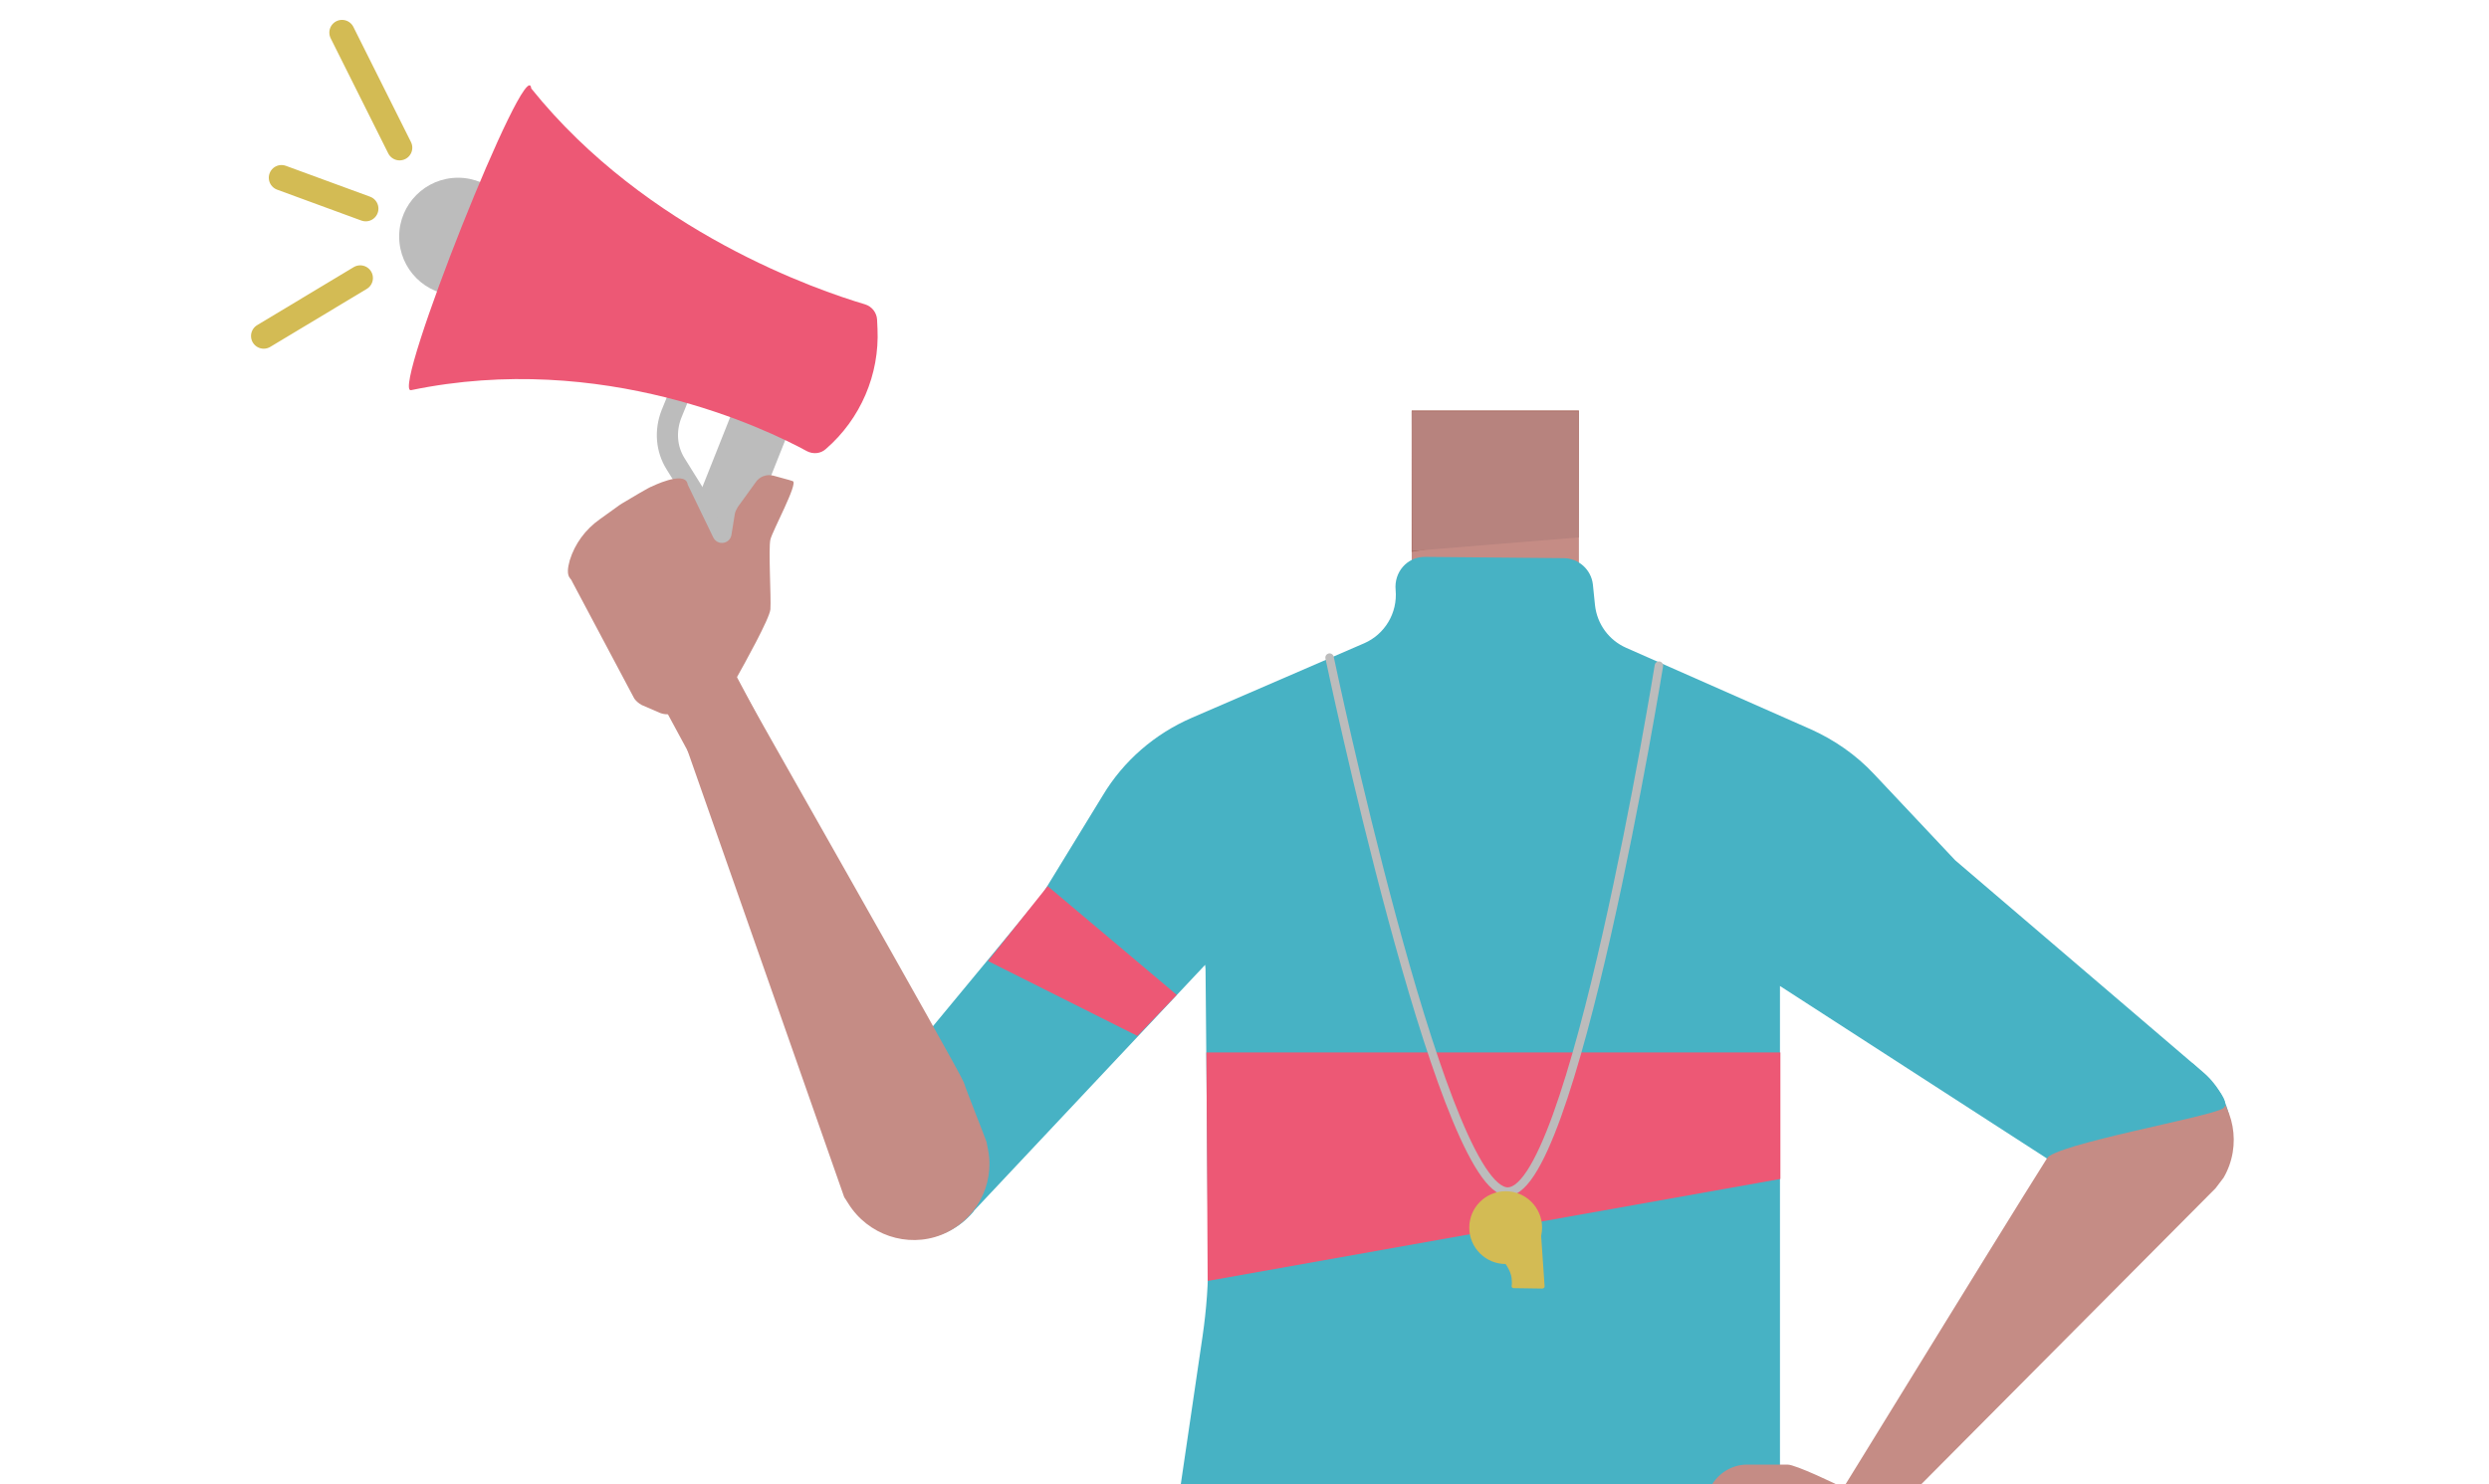 <?xml version="1.0" encoding="utf-8"?>
<!-- Generator: Adobe Illustrator 26.0.3, SVG Export Plug-In . SVG Version: 6.00 Build 0)  -->
<svg version="1.1" id="Layer_1" xmlns="http://www.w3.org/2000/svg" xmlns:xlink="http://www.w3.org/1999/xlink" x="0px" y="0px"
	 viewBox="0 0 588 350.8" style="enable-background:new 0 0 588 350.8;" xml:space="preserve">
<style type="text/css">
	.st0{fill:#BCBCBC;}
	.st1{fill:none;stroke:#BCBCBC;stroke-width:5;stroke-linecap:round;stroke-miterlimit:10;}
	.st2{fill:#ED5875;}
	.st3{fill:#C58C85;}
	.st4{fill:#47B2C4;}
	.st5{fill:none;stroke:#BCBCBC;stroke-width:2;stroke-linecap:round;stroke-miterlimit:10;}
	.st6{fill:none;stroke:#D3BB54;stroke-width:6;stroke-linecap:round;stroke-miterlimit:10;}
	.st7{fill:#D3BB54;}
	.st8{fill:#A56055;}
	.st9{fill:#B7837E;}
</style>
<g>
	<path class="st0" d="M159.8,144.6l3.4,1.3c2.7,1.1,5.7-0.2,6.8-2.9l16.9-42.5c1.1-2.7-0.2-5.7-2.9-6.8l-3.4-1.3
		c-2.7-1.1-5.7,0.2-6.8,2.9l-16.9,42.5C155.8,140.6,157.1,143.6,159.8,144.6z"/>
	<path class="st1" d="M162.3,88.8l-3.7,9.1c-1.5,3.9-1.2,8.2,1,11.7l7.4,11.9"/>
	<circle class="st0" cx="108.2" cy="55.9" r="13.9"/>
	<path class="st2" d="M207.2,75.5l0.1,2.2c0.5,10.8-4,21.3-12.2,28.4l0,0c-1.2,1.1-3,1.3-4.5,0.5c-9.7-5.3-48.2-23.8-93.5-14.4
		c-4.9,0.9,27.5-80.6,28.4-71.3c27.3,34,68,47.8,78.8,51C206,72.4,207.1,73.9,207.2,75.5z"/>
</g>
<rect x="333.5" y="97.2" class="st3" width="39.5" height="47.4"/>
<path class="st4" d="M520.5,253.4l-58.6-50.1l-19.2-20.4c-4.2-4.5-9.4-8.1-15-10.6l-43.5-19.2c-4.1-1.8-6.9-5.6-7.4-10.1l-0.5-4.9
	c-0.4-3.5-3.4-6.2-6.9-6.2l-32.8-0.3c-4.2,0-7.3,3.6-6.9,7.8c0.5,5.5-2.6,10.5-7.4,12.6l-40.7,17.6c-8.8,3.8-16.2,10.2-21.1,18.4
	l-14.2,23.2l-43.6,52.7c-6.2,7.5-5.2,18.6,2.3,24.8c7.5,6.2,18.6,5.2,24.9-2.3c0.1-0.1,0.2-0.2,0.2-0.3l54.6-58.1
	c0.1,0.6,0.1,1.2,0.1,1.8l0.6,67c0.1,6.3-0.4,12.7-1.3,18.9l-10.5,71.4c-1.1,8.8-3.4,35.4,4.4,37.8c0.4,0.2,8.3,4.2,25.5,13
	c21.5,11,73.4,13.4,95.7,4.3c17.2-7,27.6-9.9,31.3-12.4c8.9-0.5-8.8-72.1-9.9-79.6c-0.1-0.6-0.1-1.2-0.1-1.9V233l76.9,49.7
	c8.2,6,19.7,4.4,25.9-3.8C529.2,271,528,259.8,520.5,253.4z"/>
<path class="st3" d="M449.6,355.1c-0.2-0.2-13.7-3.4-13.7-3.4c-0.1,0-0.3,0-0.4-0.1c-1.5-0.8-11.3-5.5-13.2-5.5h-9.6
	c-3.6,0-6.9,2.1-8.6,5.3c-0.3,0.6-0.6,1.1-0.8,1.2l-7.3,5.8l-0.2,0.2c-0.6,0.4-0.8,1.2-0.6,1.9c0.2,0.7,0.7,1.4,1.8,1.9
	c0.1,0.1-0.4,1.6,1,2.6c0.4,0.3,0.7,0.7,0.8,1.1c0.1,0.7,0.5,1.8,1.8,2.4c0.5,0.3,0.9,0.8,1,1.4c0.2,1.1,0.7,2.7,2.6,3.7
	c4.5,0.3,9.5-1.1,9.8-1.2c4.6-1.6,3.2-4.7,5.6-6.1c0.4-0.2,1-0.1,1.2,0.3l1,4.5c2.3,5.5,20.2-2,20.1-4.9
	C441.5,362.1,449.6,355.1,449.6,355.1z"/>
<path class="st3" d="M523.4,280.8l-84.3,84.8c-1.4,1.4-3.2,2.5-5.1,2.9c-8.2,1.9-6.2-3.9-5.1-6.2c0.2-0.4,0.4-0.8,0.7-1.2
	c3.8-6,55.8-90.9,57.5-92.8c1.6-1.7,7-8.2,9-10.6c0.5-0.6,1.1-1.2,1.7-1.7l0.4-0.4c6.6-5.6,16.3-5.6,23-0.1l0,0
	c6.7,5.6,8.5,15.2,4.1,22.8l0,0C524.7,279.1,524.1,279.9,523.4,280.8z"/>
<g>
	<polygon class="st3" points="182.7,176.2 173.5,158.9 155.3,164.2 172.6,196.2 	"/>
	<path class="st3" d="M199.4,282.8l-37-105.5c-0.2-0.6,11.6-17.1,11.6-17.1c0,0.3,52.8,93,53.7,95.6c0.8,2.5,4.8,12.4,5.3,13.9
		c0.1,0.2,0.1,0.3,0.1,0.4l0.3,1.5c1.7,8.5-3,17-11,20.2l0,0c-8.1,3.2-17.4,0-22-7.4l-0.7-1.1C199.6,283.2,199.5,283,199.4,282.8z"
		/>
	<path class="st3" d="M172.3,161.8c0.7-0.4,1.3-0.9,1.7-1.6c1.9-3.4,7.8-14,8-16.2c0.2-2.7-0.5-14.4,0-16.5s6.6-13.3,5.3-13.8
		c-0.8-0.3-2.9-0.8-4.6-1.3c-1.6-0.4-3.3,0.2-4.2,1.6l-4.2,5.8c-0.3,0.5-0.6,1.1-0.7,1.6l-0.8,5c-0.4,2.2-3.3,2.6-4.3,0.6l-5.9-12.2
		c-0.1-0.2-0.2-0.4-0.2-0.6c-0.9-3-8.5,0.8-8.5,0.8c-0.1-0.1-5.2,2.9-7,4c-0.5,0.3-0.9,0.6-1.3,0.9l-3.9,2.8
		c-3.4,2.4-5.9,5.8-7.1,9.7c-0.5,1.8-0.7,3.4,0.1,4.3c0.2,0.2,0.4,0.5,0.5,0.8l14.5,27.3c0.4,0.8,1.2,1.4,1.9,1.8l4.4,1.9
		c1.1,0.4,2.3,0.4,3.3-0.1L172.3,161.8z"/>
</g>
<path class="st4" d="M518,251.3c0,0,10,8.6,7.2,10.6s-40,8.5-41.7,11.9s0,0,0,0l2-25.1L518,251.3z"/>
<polygon class="st2" points="420.6,278.6 285.3,302.7 285,248.7 420.6,248.7 "/>
<polygon class="st2" points="268.7,244.8 233.4,227.1 247.5,209.4 278,235.1 "/>
<path class="st5" d="M314.1,155.4c0,0,25.7,122.4,41.4,126.1s36.4-124.2,36.4-124.2"/>
<line class="st6" x1="66.5" y1="42" x2="86.4" y2="49.3"/>
<line class="st6" x1="80.8" y1="7.7" x2="94.4" y2="34.9"/>
<line class="st6" x1="62.3" y1="79.4" x2="85.1" y2="65.7"/>
<g>
	<circle class="st7" cx="355.7" cy="290.1" r="8.6"/>
	<path class="st7" d="M350.9,293.3c0,0,5.8,5.1,6.2,8.7c0.1,0.9,0.1,1.5,0,1.9c0,0.3,0.2,0.5,0.5,0.5l6.7,0.1c0.3,0,0.6-0.2,0.6-0.5
		l-0.9-13.1"/>
</g>
<polygon class="st8" points="333.5,97 373,97 372.8,123.8 333.5,130.4 "/>
<polygon class="st9" points="333.5,97.2 373,97.2 373,127 333.6,130.2 "/>
</svg>
